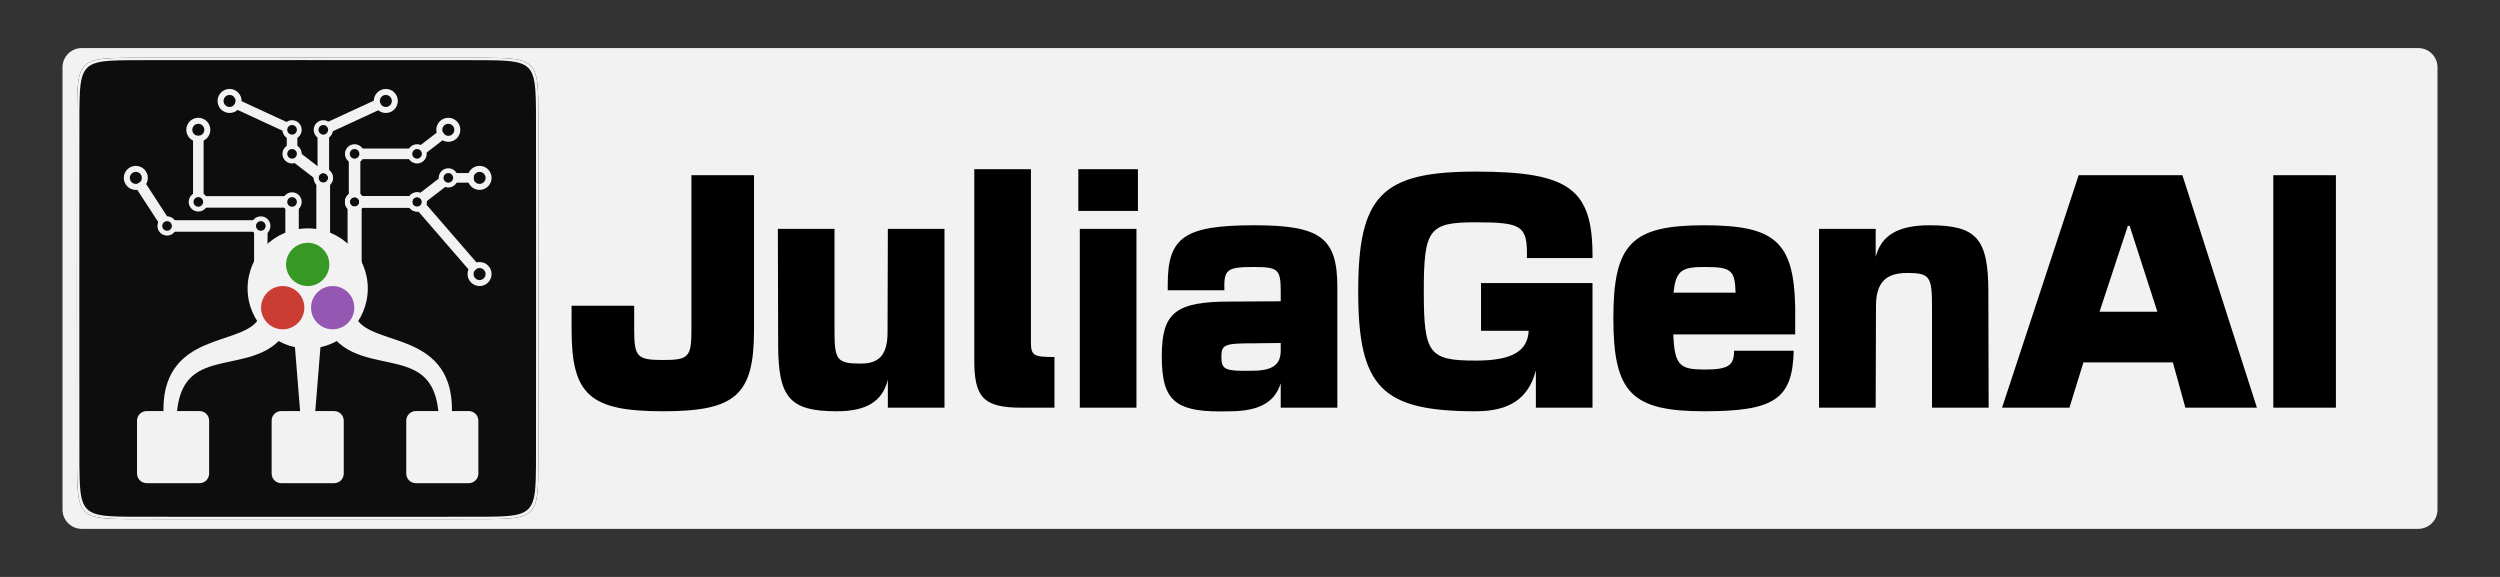 <?xml version="1.0" encoding="UTF-8"?>
<svg xmlns="http://www.w3.org/2000/svg" xmlns:xlink="http://www.w3.org/1999/xlink" width="1300pt" height="300pt" viewBox="0 0 1300 300" version="1.1">
<rect x="0" y="0" width="1300" height="300" fill="#333333" stroke="none"/>
<defs>
<g>
<symbol overflow="visible" id="glyph0-0">
<path style="stroke:none;" d="M 63.551 -124 L 14.414 -124 L 14.414 31 L 63.551 31 Z M 25.887 20.305 L 25.887 15.191 L 36.734 7.906 L 25.887 7.906 L 25.887 2.789 L 51.613 2.789 L 51.613 7.906 L 46.656 7.906 L 35.805 15.191 L 51.613 15.191 L 51.613 20.305 Z M 25.887 -0.773 L 25.887 -18.289 L 51.613 -18.289 L 51.613 -0.773 Z M 25.887 -27.59 L 25.887 -45.105 L 31 -45.105 L 31 -32.703 L 46.5 -32.703 L 46.5 -39.988 L 41.387 -39.988 L 41.387 -36.426 L 36.113 -36.426 L 36.113 -45.105 L 51.613 -45.105 L 51.613 -27.59 Z M 25.887 -48.516 L 25.887 -53.785 L 46.5 -53.785 L 46.5 -64.016 L 51.613 -64.016 L 51.613 -48.516 Z M 25.887 -57.352 L 25.887 -62.465 L 36.113 -62.465 L 36.113 -68.199 L 25.887 -68.199 L 25.887 -73.316 L 51.613 -73.316 L 51.613 -68.199 L 41.387 -68.199 L 41.387 -57.352 Z M 25.887 -77.5 L 25.887 -93.621 L 41.387 -93.621 L 41.387 -82.77 L 51.613 -82.77 L 51.613 -77.5 Z M 25.887 -97.648 L 25.887 -102.766 L 36.113 -102.766 L 36.113 -108.5 L 26.039 -108.5 L 26.039 -113.613 L 51.613 -113.613 L 51.613 -108.5 L 41.387 -108.5 L 41.387 -102.766 L 51.613 -102.766 L 51.613 -97.648 Z M 31 -5.891 L 46.5 -5.891 L 46.5 -13.176 L 31 -13.176 Z M 31 -82.77 L 36.113 -82.77 L 36.113 -88.352 L 31 -88.352 Z M 31 -82.77 "/>
</symbol>
<symbol overflow="visible" id="glyph0-1">
<path style="stroke:none;" d="M 37.199 -40.609 L 37.199 -53.012 L 4.648 -53.012 L 4.648 -40.609 C 4.648 -6.664 14.105 1.859 52.234 1.859 C 90.055 1.859 99.512 -6.664 99.512 -40.453 L 99.512 -120.898 L 66.961 -120.898 L 66.961 -40.453 C 66.961 -26.352 65.566 -24.801 52.234 -24.801 C 38.75 -24.801 37.199 -26.352 37.199 -40.609 Z M 37.199 -40.609 "/>
</symbol>
<symbol overflow="visible" id="glyph0-2">
<path style="stroke:none;" d="M 92.844 0 L 92.844 -93 L 63.395 -93 L 63.238 -39.215 C 63.238 -27.746 59.055 -22.941 49.445 -22.941 C 37.047 -22.941 35.648 -24.645 35.648 -39.836 L 35.648 -93 L 6.199 -93 L 6.355 -32.859 C 6.355 -5.113 12.398 1.859 36.891 1.859 C 52.234 1.859 60.605 -3.254 63.395 -14.57 L 63.395 0 Z M 92.844 0 "/>
</symbol>
<symbol overflow="visible" id="glyph0-3">
<path style="stroke:none;" d="M 49.445 -26.352 C 38.441 -26.352 37.199 -27.125 37.199 -34.254 L 37.199 -124 L 7.75 -124 L 7.75 -25.422 C 7.594 -5.113 12.555 0 32.551 0 L 49.445 0 Z M 49.445 -26.352 "/>
</symbol>
<symbol overflow="visible" id="glyph0-4">
<path style="stroke:none;" d="M 8.523 -93 L 8.523 0 L 37.977 0 L 37.977 -93 Z M 7.75 -102.301 L 38.75 -102.301 L 38.75 -124 L 7.75 -124 Z M 7.75 -102.301 "/>
</symbol>
<symbol overflow="visible" id="glyph0-5">
<path style="stroke:none;" d="M 52.855 -94.859 C 16.738 -94.859 7.75 -88.816 7.75 -64.324 L 7.75 -61.07 L 37.199 -61.07 C 36.891 -71.922 38.441 -73.16 52.547 -73.16 C 65.102 -73.16 66.496 -71.922 66.496 -60.605 L 66.496 -55.336 L 40.145 -55.18 C 11.781 -55.18 4.648 -49.445 4.648 -26.816 C 4.648 -2.945 11.781 2.789 40.609 1.859 C 55.336 1.703 63.395 -2.789 66.496 -12.711 L 66.496 0 L 95.945 0 L 95.945 -62.621 C 95.945 -88.352 87.266 -94.859 52.855 -94.859 Z M 35.648 -26.504 C 35.648 -32.859 37.355 -33.48 52.547 -33.48 L 66.496 -33.637 L 66.496 -29.605 C 66.496 -22.477 62.309 -19.375 52.547 -19.219 C 37.355 -18.91 35.648 -19.684 35.648 -26.504 Z M 35.648 -26.504 "/>
</symbol>
<symbol overflow="visible" id="glyph0-6">
<path style="stroke:none;" d="M 68.512 -64.789 L 68.512 -39.988 L 93.309 -39.988 C 92.691 -29.141 84.32 -24.488 65.719 -24.488 C 41.387 -24.488 38.75 -28.055 38.75 -60.449 C 38.75 -92.844 41.387 -96.41 65.719 -96.41 C 90.055 -96.41 92.691 -94.551 92.379 -77.809 L 126.48 -77.809 C 126.789 -113.77 114.699 -122.762 65.719 -122.762 C 16.895 -122.762 4.648 -110.359 4.648 -60.449 C 4.648 -10.539 16.895 1.859 65.719 1.859 C 83.234 1.859 93.156 -4.648 97.031 -19.375 L 97.031 0 L 126.48 0 L 126.48 -64.789 Z M 68.512 -64.789 "/>
</symbol>
<symbol overflow="visible" id="glyph0-7">
<path style="stroke:none;" d="M 98.426 -29.605 L 67.426 -29.605 C 67.426 -21.855 64.324 -19.84 52.078 -19.84 C 39.371 -19.84 36.426 -21.855 35.805 -38.129 L 99.199 -38.129 L 99.199 -52.547 C 98.426 -86.336 88.66 -94.859 51.926 -94.859 C 14.105 -94.859 4.648 -85.25 4.648 -46.5 C 4.648 -7.75 14.105 1.859 51.926 1.859 C 88.504 1.859 97.805 -4.496 98.426 -29.605 Z M 35.961 -59.828 C 37.047 -71.609 40.609 -73.16 52.078 -73.16 C 65.719 -73.16 67.891 -71.766 68.199 -59.828 Z M 35.961 -59.828 "/>
</symbol>
<symbol overflow="visible" id="glyph0-8">
<path style="stroke:none;" d="M 7.75 -93 L 7.75 0 L 37.199 0 L 37.355 -52.699 C 37.355 -64.789 42.16 -70.059 53.477 -70.059 C 65.254 -70.059 66.496 -68.355 66.496 -52.699 L 66.496 0 L 95.945 0 L 95.789 -60.141 C 95.789 -87.887 89.746 -94.859 65.254 -94.859 C 48.98 -94.859 40.145 -89.746 37.199 -78.43 L 37.199 -93 Z M 7.75 -93 "/>
</symbol>
<symbol overflow="visible" id="glyph0-9">
<path style="stroke:none;" d="M 94.551 -120.898 L 40.609 -120.898 L 0.773 0 L 35.805 0 L 43.09 -23.559 L 89.59 -23.559 L 96.102 0 L 133.301 0 Z M 51.461 -49.91 L 66.184 -94.551 L 67.113 -94.551 L 81.531 -49.91 Z M 51.461 -49.91 "/>
</symbol>
<symbol overflow="visible" id="glyph0-10">
<path style="stroke:none;" d="M 7.75 0 L 40.301 0 L 40.301 -120.898 L 7.75 -120.898 Z M 7.75 0 "/>
</symbol>
</g>
<clipPath id="clip1">
  <path d="M 32 25 L 1268 25 L 1268 275 L 32 275 Z M 32 25 "/>
</clipPath>
<clipPath id="clip2">
  <path d="M 650 275 L 42.5 275 C 36.977 275 32.5 270.523 32.5 265 L 32.5 35 C 32.5 29.477 36.977 25 42.5 25 L 1257.5 25 C 1263.023 25 1267.5 29.477 1267.5 35 L 1267.5 265 C 1267.5 270.523 1263.023 275 1257.5 275 Z M 650 275 "/>
</clipPath>
<clipPath id="clip3">
  <path d="M 40 30 L 280 30 L 280 270 L 40 270 Z M 40 30 "/>
</clipPath>
<clipPath id="clip4">
  <path d="M 650 275 L 42.5 275 C 36.977 275 32.5 270.523 32.5 265 L 32.5 35 C 32.5 29.477 36.977 25 42.5 25 L 1257.5 25 C 1263.023 25 1267.5 29.477 1267.5 35 L 1267.5 265 C 1267.5 270.523 1263.023 275 1257.5 275 Z M 650 275 "/>
</clipPath>
<clipPath id="clip5">
  <path d="M 180 108 L 188 108 L 188 140 L 180 140 Z M 180 108 "/>
</clipPath>
<clipPath id="clip6">
  <path d="M 650 275 L 42.5 275 C 36.977 275 32.5 270.523 32.5 265 L 32.5 35 C 32.5 29.477 36.977 25 42.5 25 L 1257.5 25 C 1263.023 25 1267.5 29.477 1267.5 35 L 1267.5 265 C 1267.5 270.523 1263.023 275 1257.5 275 Z M 650 275 "/>
</clipPath>
<clipPath id="clip7">
  <path d="M 181 83 L 188 83 L 188 102 L 181 102 Z M 181 83 "/>
</clipPath>
<clipPath id="clip8">
  <path d="M 650 275 L 42.5 275 C 36.977 275 32.5 270.523 32.5 265 L 32.5 35 C 32.5 29.477 36.977 25 42.5 25 L 1257.5 25 C 1263.023 25 1267.5 29.477 1267.5 35 L 1267.5 265 C 1267.5 270.523 1263.023 275 1257.5 275 Z M 650 275 "/>
</clipPath>
<clipPath id="clip9">
  <path d="M 187 77 L 214 77 L 214 83 L 187 83 Z M 187 77 "/>
</clipPath>
<clipPath id="clip10">
  <path d="M 650 275 L 42.5 275 C 36.977 275 32.5 270.523 32.5 265 L 32.5 35 C 32.5 29.477 36.977 25 42.5 25 L 1257.5 25 C 1263.023 25 1267.5 29.477 1267.5 35 L 1267.5 265 C 1267.5 270.523 1263.023 275 1257.5 275 Z M 650 275 "/>
</clipPath>
<clipPath id="clip11">
  <path d="M 217 67 L 233 67 L 233 81 L 217 81 Z M 217 67 "/>
</clipPath>
<clipPath id="clip12">
  <path d="M 650 275 L 42.5 275 C 36.977 275 32.5 270.523 32.5 265 L 32.5 35 C 32.5 29.477 36.977 25 42.5 25 L 1257.5 25 C 1263.023 25 1267.5 29.477 1267.5 35 L 1267.5 265 C 1267.5 270.523 1263.023 275 1257.5 275 Z M 650 275 "/>
</clipPath>
<clipPath id="clip13">
  <path d="M 179 100 L 190 100 L 190 110 L 179 110 Z M 179 100 "/>
</clipPath>
<clipPath id="clip14">
  <path d="M 650 275 L 42.5 275 C 36.977 275 32.5 270.523 32.5 265 L 32.5 35 C 32.5 29.477 36.977 25 42.5 25 L 1257.5 25 C 1263.023 25 1267.5 29.477 1267.5 35 L 1267.5 265 C 1267.5 270.523 1263.023 275 1257.5 275 Z M 650 275 "/>
</clipPath>
<clipPath id="clip15">
  <path d="M 179 75 L 190 75 L 190 85 L 179 85 Z M 179 75 "/>
</clipPath>
<clipPath id="clip16">
  <path d="M 650 275 L 42.5 275 C 36.977 275 32.5 270.523 32.5 265 L 32.5 35 C 32.5 29.477 36.977 25 42.5 25 L 1257.5 25 C 1263.023 25 1267.5 29.477 1267.5 35 L 1267.5 265 C 1267.5 270.523 1263.023 275 1257.5 275 Z M 650 275 "/>
</clipPath>
<clipPath id="clip17">
  <path d="M 211 75 L 222 75 L 222 85 L 211 85 Z M 211 75 "/>
</clipPath>
<clipPath id="clip18">
  <path d="M 650 275 L 42.5 275 C 36.977 275 32.5 270.523 32.5 265 L 32.5 35 C 32.5 29.477 36.977 25 42.5 25 L 1257.5 25 C 1263.023 25 1267.5 29.477 1267.5 35 L 1267.5 265 C 1267.5 270.523 1263.023 275 1257.5 275 Z M 650 275 "/>
</clipPath>
<clipPath id="clip19">
  <path d="M 226 61 L 240 61 L 240 74 L 226 74 Z M 226 61 "/>
</clipPath>
<clipPath id="clip20">
  <path d="M 650 275 L 42.5 275 C 36.977 275 32.5 270.523 32.5 265 L 32.5 35 C 32.5 29.477 36.977 25 42.5 25 L 1257.5 25 C 1263.023 25 1267.5 29.477 1267.5 35 L 1267.5 265 C 1267.5 270.523 1263.023 275 1257.5 275 Z M 650 275 "/>
</clipPath>
<clipPath id="clip21">
  <path d="M 164 95 L 172 95 L 172 140 L 164 140 Z M 164 95 "/>
</clipPath>
<clipPath id="clip22">
  <path d="M 650 275 L 42.5 275 C 36.977 275 32.5 270.523 32.5 265 L 32.5 35 C 32.5 29.477 36.977 25 42.5 25 L 1257.5 25 C 1263.023 25 1267.5 29.477 1267.5 35 L 1267.5 265 C 1267.5 270.523 1263.023 275 1257.5 275 Z M 650 275 "/>
</clipPath>
<clipPath id="clip23">
  <path d="M 165 70 L 172 70 L 172 90 L 165 90 Z M 165 70 "/>
</clipPath>
<clipPath id="clip24">
  <path d="M 650 275 L 42.5 275 C 36.977 275 32.5 270.523 32.5 265 L 32.5 35 C 32.5 29.477 36.977 25 42.5 25 L 1257.5 25 C 1263.023 25 1267.5 29.477 1267.5 35 L 1267.5 265 C 1267.5 270.523 1263.023 275 1257.5 275 Z M 650 275 "/>
</clipPath>
<clipPath id="clip25">
  <path d="M 169 51 L 199 51 L 199 69 L 169 69 Z M 169 51 "/>
</clipPath>
<clipPath id="clip26">
  <path d="M 650 275 L 42.5 275 C 36.977 275 32.5 270.523 32.5 265 L 32.5 35 C 32.5 29.477 36.977 25 42.5 25 L 1257.5 25 C 1263.023 25 1267.5 29.477 1267.5 35 L 1267.5 265 C 1267.5 270.523 1263.023 275 1257.5 275 Z M 650 275 "/>
</clipPath>
<clipPath id="clip27">
  <path d="M 163 87 L 174 87 L 174 98 L 163 98 Z M 163 87 "/>
</clipPath>
<clipPath id="clip28">
  <path d="M 650 275 L 42.5 275 C 36.977 275 32.5 270.523 32.5 265 L 32.5 35 C 32.5 29.477 36.977 25 42.5 25 L 1257.5 25 C 1263.023 25 1267.5 29.477 1267.5 35 L 1267.5 265 C 1267.5 270.523 1263.023 275 1257.5 275 Z M 650 275 "/>
</clipPath>
<clipPath id="clip29">
  <path d="M 163 62 L 174 62 L 174 73 L 163 73 Z M 163 62 "/>
</clipPath>
<clipPath id="clip30">
  <path d="M 650 275 L 42.5 275 C 36.977 275 32.5 270.523 32.5 265 L 32.5 35 C 32.5 29.477 36.977 25 42.5 25 L 1257.5 25 C 1263.023 25 1267.5 29.477 1267.5 35 L 1267.5 265 C 1267.5 270.523 1263.023 275 1257.5 275 Z M 650 275 "/>
</clipPath>
<clipPath id="clip31">
  <path d="M 194 46 L 207 46 L 207 59 L 194 59 Z M 194 46 "/>
</clipPath>
<clipPath id="clip32">
  <path d="M 650 275 L 42.5 275 C 36.977 275 32.5 270.523 32.5 265 L 32.5 35 C 32.5 29.477 36.977 25 42.5 25 L 1257.5 25 C 1263.023 25 1267.5 29.477 1267.5 35 L 1267.5 265 C 1267.5 270.523 1263.023 275 1257.5 275 Z M 650 275 "/>
</clipPath>
<clipPath id="clip33">
  <path d="M 180 108 L 188 108 L 188 140 L 180 140 Z M 180 108 "/>
</clipPath>
<clipPath id="clip34">
  <path d="M 650 275 L 42.5 275 C 36.977 275 32.5 270.523 32.5 265 L 32.5 35 C 32.5 29.477 36.977 25 42.5 25 L 1257.5 25 C 1263.023 25 1267.5 29.477 1267.5 35 L 1267.5 265 C 1267.5 270.523 1263.023 275 1257.5 275 Z M 650 275 "/>
</clipPath>
<clipPath id="clip35">
  <path d="M 187 102 L 214 102 L 214 108 L 187 108 Z M 187 102 "/>
</clipPath>
<clipPath id="clip36">
  <path d="M 650 275 L 42.5 275 C 36.977 275 32.5 270.523 32.5 265 L 32.5 35 C 32.5 29.477 36.977 25 42.5 25 L 1257.5 25 C 1263.023 25 1267.5 29.477 1267.5 35 L 1267.5 265 C 1267.5 270.523 1263.023 275 1257.5 275 Z M 650 275 "/>
</clipPath>
<clipPath id="clip37">
  <path d="M 217 92 L 233 92 L 233 106 L 217 106 Z M 217 92 "/>
</clipPath>
<clipPath id="clip38">
  <path d="M 650 275 L 42.5 275 C 36.977 275 32.5 270.523 32.5 265 L 32.5 35 C 32.5 29.477 36.977 25 42.5 25 L 1257.5 25 C 1263.023 25 1267.5 29.477 1267.5 35 L 1267.5 265 C 1267.5 270.523 1263.023 275 1257.5 275 Z M 650 275 "/>
</clipPath>
<clipPath id="clip39">
  <path d="M 236 90 L 247 90 L 247 95 L 236 95 Z M 236 90 "/>
</clipPath>
<clipPath id="clip40">
  <path d="M 650 275 L 42.5 275 C 36.977 275 32.5 270.523 32.5 265 L 32.5 35 C 32.5 29.477 36.977 25 42.5 25 L 1257.5 25 C 1263.023 25 1267.5 29.477 1267.5 35 L 1267.5 265 C 1267.5 270.523 1263.023 275 1257.5 275 Z M 650 275 "/>
</clipPath>
<clipPath id="clip41">
  <path d="M 179 100 L 190 100 L 190 110 L 179 110 Z M 179 100 "/>
</clipPath>
<clipPath id="clip42">
  <path d="M 650 275 L 42.5 275 C 36.977 275 32.5 270.523 32.5 265 L 32.5 35 C 32.5 29.477 36.977 25 42.5 25 L 1257.5 25 C 1263.023 25 1267.5 29.477 1267.5 35 L 1267.5 265 C 1267.5 270.523 1263.023 275 1257.5 275 Z M 650 275 "/>
</clipPath>
<clipPath id="clip43">
  <path d="M 211 100 L 222 100 L 222 110 L 211 110 Z M 211 100 "/>
</clipPath>
<clipPath id="clip44">
  <path d="M 650 275 L 42.5 275 C 36.977 275 32.5 270.523 32.5 265 L 32.5 35 C 32.5 29.477 36.977 25 42.5 25 L 1257.5 25 C 1263.023 25 1267.5 29.477 1267.5 35 L 1267.5 265 C 1267.5 270.523 1263.023 275 1257.5 275 Z M 650 275 "/>
</clipPath>
<clipPath id="clip45">
  <path d="M 228 87 L 239 87 L 239 98 L 228 98 Z M 228 87 "/>
</clipPath>
<clipPath id="clip46">
  <path d="M 650 275 L 42.5 275 C 36.977 275 32.5 270.523 32.5 265 L 32.5 35 C 32.5 29.477 36.977 25 42.5 25 L 1257.5 25 C 1263.023 25 1267.5 29.477 1267.5 35 L 1267.5 265 C 1267.5 270.523 1263.023 275 1257.5 275 Z M 650 275 "/>
</clipPath>
<clipPath id="clip47">
  <path d="M 243 86 L 256 86 L 256 99 L 243 99 Z M 243 86 "/>
</clipPath>
<clipPath id="clip48">
  <path d="M 650 275 L 42.5 275 C 36.977 275 32.5 270.523 32.5 265 L 32.5 35 C 32.5 29.477 36.977 25 42.5 25 L 1257.5 25 C 1263.023 25 1267.5 29.477 1267.5 35 L 1267.5 265 C 1267.5 270.523 1263.023 275 1257.5 275 Z M 650 275 "/>
</clipPath>
<clipPath id="clip49">
  <path d="M 180 108 L 188 108 L 188 140 L 180 140 Z M 180 108 "/>
</clipPath>
<clipPath id="clip50">
  <path d="M 650 275 L 42.5 275 C 36.977 275 32.5 270.523 32.5 265 L 32.5 35 C 32.5 29.477 36.977 25 42.5 25 L 1257.5 25 C 1263.023 25 1267.5 29.477 1267.5 35 L 1267.5 265 C 1267.5 270.523 1263.023 275 1257.5 275 Z M 650 275 "/>
</clipPath>
<clipPath id="clip51">
  <path d="M 187 102 L 214 102 L 214 108 L 187 108 Z M 187 102 "/>
</clipPath>
<clipPath id="clip52">
  <path d="M 650 275 L 42.5 275 C 36.977 275 32.5 270.523 32.5 265 L 32.5 35 C 32.5 29.477 36.977 25 42.5 25 L 1257.5 25 C 1263.023 25 1267.5 29.477 1267.5 35 L 1267.5 265 C 1267.5 270.523 1263.023 275 1257.5 275 Z M 650 275 "/>
</clipPath>
<clipPath id="clip53">
  <path d="M 216 105 L 250 105 L 250 142 L 216 142 Z M 216 105 "/>
</clipPath>
<clipPath id="clip54">
  <path d="M 650 275 L 42.5 275 C 36.977 275 32.5 270.523 32.5 265 L 32.5 35 C 32.5 29.477 36.977 25 42.5 25 L 1257.5 25 C 1263.023 25 1267.5 29.477 1267.5 35 L 1267.5 265 C 1267.5 270.523 1263.023 275 1257.5 275 Z M 650 275 "/>
</clipPath>
<clipPath id="clip55">
  <path d="M 179 100 L 190 100 L 190 110 L 179 110 Z M 179 100 "/>
</clipPath>
<clipPath id="clip56">
  <path d="M 650 275 L 42.5 275 C 36.977 275 32.5 270.523 32.5 265 L 32.5 35 C 32.5 29.477 36.977 25 42.5 25 L 1257.5 25 C 1263.023 25 1267.5 29.477 1267.5 35 L 1267.5 265 C 1267.5 270.523 1263.023 275 1257.5 275 Z M 650 275 "/>
</clipPath>
<clipPath id="clip57">
  <path d="M 211 100 L 222 100 L 222 110 L 211 110 Z M 211 100 "/>
</clipPath>
<clipPath id="clip58">
  <path d="M 650 275 L 42.5 275 C 36.977 275 32.5 270.523 32.5 265 L 32.5 35 C 32.5 29.477 36.977 25 42.5 25 L 1257.5 25 C 1263.023 25 1267.5 29.477 1267.5 35 L 1267.5 265 C 1267.5 270.523 1263.023 275 1257.5 275 Z M 650 275 "/>
</clipPath>
<clipPath id="clip59">
  <path d="M 243 136 L 256 136 L 256 149 L 243 149 Z M 243 136 "/>
</clipPath>
<clipPath id="clip60">
  <path d="M 650 275 L 42.5 275 C 36.977 275 32.5 270.523 32.5 265 L 32.5 35 C 32.5 29.477 36.977 25 42.5 25 L 1257.5 25 C 1263.023 25 1267.5 29.477 1267.5 35 L 1267.5 265 C 1267.5 270.523 1263.023 275 1257.5 275 Z M 650 275 "/>
</clipPath>
<clipPath id="clip61">
  <path d="M 148 108 L 156 108 L 156 140 L 148 140 Z M 148 108 "/>
</clipPath>
<clipPath id="clip62">
  <path d="M 650 275 L 42.5 275 C 36.977 275 32.5 270.523 32.5 265 L 32.5 35 C 32.5 29.477 36.977 25 42.5 25 L 1257.5 25 C 1263.023 25 1267.5 29.477 1267.5 35 L 1267.5 265 C 1267.5 270.523 1263.023 275 1257.5 275 Z M 650 275 "/>
</clipPath>
<clipPath id="clip63">
  <path d="M 106 102 L 149 102 L 149 108 L 106 108 Z M 106 102 "/>
</clipPath>
<clipPath id="clip64">
  <path d="M 650 275 L 42.5 275 C 36.977 275 32.5 270.523 32.5 265 L 32.5 35 C 32.5 29.477 36.977 25 42.5 25 L 1257.5 25 C 1263.023 25 1267.5 29.477 1267.5 35 L 1267.5 265 C 1267.5 270.523 1263.023 275 1257.5 275 Z M 650 275 "/>
</clipPath>
<clipPath id="clip65">
  <path d="M 100 70 L 106 70 L 106 102 L 100 102 Z M 100 70 "/>
</clipPath>
<clipPath id="clip66">
  <path d="M 650 275 L 42.5 275 C 36.977 275 32.5 270.523 32.5 265 L 32.5 35 C 32.5 29.477 36.977 25 42.5 25 L 1257.5 25 C 1263.023 25 1267.5 29.477 1267.5 35 L 1267.5 265 C 1267.5 270.523 1263.023 275 1257.5 275 Z M 650 275 "/>
</clipPath>
<clipPath id="clip67">
  <path d="M 146 100 L 157 100 L 157 110 L 146 110 Z M 146 100 "/>
</clipPath>
<clipPath id="clip68">
  <path d="M 650 275 L 42.5 275 C 36.977 275 32.5 270.523 32.5 265 L 32.5 35 C 32.5 29.477 36.977 25 42.5 25 L 1257.5 25 C 1263.023 25 1267.5 29.477 1267.5 35 L 1267.5 265 C 1267.5 270.523 1263.023 275 1257.5 275 Z M 650 275 "/>
</clipPath>
<clipPath id="clip69">
  <path d="M 98 100 L 109 100 L 109 110 L 98 110 Z M 98 100 "/>
</clipPath>
<clipPath id="clip70">
  <path d="M 650 275 L 42.5 275 C 36.977 275 32.5 270.523 32.5 265 L 32.5 35 C 32.5 29.477 36.977 25 42.5 25 L 1257.5 25 C 1263.023 25 1267.5 29.477 1267.5 35 L 1267.5 265 C 1267.5 270.523 1263.023 275 1257.5 275 Z M 650 275 "/>
</clipPath>
<clipPath id="clip71">
  <path d="M 96 61 L 110 61 L 110 74 L 96 74 Z M 96 61 "/>
</clipPath>
<clipPath id="clip72">
  <path d="M 650 275 L 42.5 275 C 36.977 275 32.5 270.523 32.5 265 L 32.5 35 C 32.5 29.477 36.977 25 42.5 25 L 1257.5 25 C 1263.023 25 1267.5 29.477 1267.5 35 L 1267.5 265 C 1267.5 270.523 1263.023 275 1257.5 275 Z M 650 275 "/>
</clipPath>
<clipPath id="clip73">
  <path d="M 164 95 L 172 95 L 172 140 L 164 140 Z M 164 95 "/>
</clipPath>
<clipPath id="clip74">
  <path d="M 650 275 L 42.5 275 C 36.977 275 32.5 270.523 32.5 265 L 32.5 35 C 32.5 29.477 36.977 25 42.5 25 L 1257.5 25 C 1263.023 25 1267.5 29.477 1267.5 35 L 1267.5 265 C 1267.5 270.523 1263.023 275 1257.5 275 Z M 650 275 "/>
</clipPath>
<clipPath id="clip75">
  <path d="M 152 79 L 168 79 L 168 93 L 152 93 Z M 152 79 "/>
</clipPath>
<clipPath id="clip76">
  <path d="M 650 275 L 42.5 275 C 36.977 275 32.5 270.523 32.5 265 L 32.5 35 C 32.5 29.477 36.977 25 42.5 25 L 1257.5 25 C 1263.023 25 1267.5 29.477 1267.5 35 L 1267.5 265 C 1267.5 270.523 1263.023 275 1257.5 275 Z M 650 275 "/>
</clipPath>
<clipPath id="clip77">
  <path d="M 149 70 L 155 70 L 155 77 L 149 77 Z M 149 70 "/>
</clipPath>
<clipPath id="clip78">
  <path d="M 650 275 L 42.5 275 C 36.977 275 32.5 270.523 32.5 265 L 32.5 35 C 32.5 29.477 36.977 25 42.5 25 L 1257.5 25 C 1263.023 25 1267.5 29.477 1267.5 35 L 1267.5 265 C 1267.5 270.523 1263.023 275 1257.5 275 Z M 650 275 "/>
</clipPath>
<clipPath id="clip79">
  <path d="M 121 51 L 151 51 L 151 69 L 121 69 Z M 121 51 "/>
</clipPath>
<clipPath id="clip80">
  <path d="M 650 275 L 42.5 275 C 36.977 275 32.5 270.523 32.5 265 L 32.5 35 C 32.5 29.477 36.977 25 42.5 25 L 1257.5 25 C 1263.023 25 1267.5 29.477 1267.5 35 L 1267.5 265 C 1267.5 270.523 1263.023 275 1257.5 275 Z M 650 275 "/>
</clipPath>
<clipPath id="clip81">
  <path d="M 163 87 L 174 87 L 174 98 L 163 98 Z M 163 87 "/>
</clipPath>
<clipPath id="clip82">
  <path d="M 650 275 L 42.5 275 C 36.977 275 32.5 270.523 32.5 265 L 32.5 35 C 32.5 29.477 36.977 25 42.5 25 L 1257.5 25 C 1263.023 25 1267.5 29.477 1267.5 35 L 1267.5 265 C 1267.5 270.523 1263.023 275 1257.5 275 Z M 650 275 "/>
</clipPath>
<clipPath id="clip83">
  <path d="M 146 75 L 157 75 L 157 85 L 146 85 Z M 146 75 "/>
</clipPath>
<clipPath id="clip84">
  <path d="M 650 275 L 42.5 275 C 36.977 275 32.5 270.523 32.5 265 L 32.5 35 C 32.5 29.477 36.977 25 42.5 25 L 1257.5 25 C 1263.023 25 1267.5 29.477 1267.5 35 L 1267.5 265 C 1267.5 270.523 1263.023 275 1257.5 275 Z M 650 275 "/>
</clipPath>
<clipPath id="clip85">
  <path d="M 146 62 L 157 62 L 157 73 L 146 73 Z M 146 62 "/>
</clipPath>
<clipPath id="clip86">
  <path d="M 650 275 L 42.5 275 C 36.977 275 32.5 270.523 32.5 265 L 32.5 35 C 32.5 29.477 36.977 25 42.5 25 L 1257.5 25 C 1263.023 25 1267.5 29.477 1267.5 35 L 1267.5 265 C 1267.5 270.523 1263.023 275 1257.5 275 Z M 650 275 "/>
</clipPath>
<clipPath id="clip87">
  <path d="M 113 46 L 126 46 L 126 59 L 113 59 Z M 113 46 "/>
</clipPath>
<clipPath id="clip88">
  <path d="M 650 275 L 42.5 275 C 36.977 275 32.5 270.523 32.5 265 L 32.5 35 C 32.5 29.477 36.977 25 42.5 25 L 1257.5 25 C 1263.023 25 1267.5 29.477 1267.5 35 L 1267.5 265 C 1267.5 270.523 1263.023 275 1257.5 275 Z M 650 275 "/>
</clipPath>
<clipPath id="clip89">
  <path d="M 132 120 L 140 120 L 140 140 L 132 140 Z M 132 120 "/>
</clipPath>
<clipPath id="clip90">
  <path d="M 650 275 L 42.5 275 C 36.977 275 32.5 270.523 32.5 265 L 32.5 35 C 32.5 29.477 36.977 25 42.5 25 L 1257.5 25 C 1263.023 25 1267.5 29.477 1267.5 35 L 1267.5 265 C 1267.5 270.523 1263.023 275 1257.5 275 Z M 650 275 "/>
</clipPath>
<clipPath id="clip91">
  <path d="M 90 114 L 133 114 L 133 121 L 90 121 Z M 90 114 "/>
</clipPath>
<clipPath id="clip92">
  <path d="M 650 275 L 42.5 275 C 36.977 275 32.5 270.523 32.5 265 L 32.5 35 C 32.5 29.477 36.977 25 42.5 25 L 1257.5 25 C 1263.023 25 1267.5 29.477 1267.5 35 L 1267.5 265 C 1267.5 270.523 1263.023 275 1257.5 275 Z M 650 275 "/>
</clipPath>
<clipPath id="clip93">
  <path d="M 70 93 L 88 93 L 88 117 L 70 117 Z M 70 93 "/>
</clipPath>
<clipPath id="clip94">
  <path d="M 650 275 L 42.5 275 C 36.977 275 32.5 270.523 32.5 265 L 32.5 35 C 32.5 29.477 36.977 25 42.5 25 L 1257.5 25 C 1263.023 25 1267.5 29.477 1267.5 35 L 1267.5 265 C 1267.5 270.523 1263.023 275 1257.5 275 Z M 650 275 "/>
</clipPath>
<clipPath id="clip95">
  <path d="M 130 112 L 141 112 L 141 123 L 130 123 Z M 130 112 "/>
</clipPath>
<clipPath id="clip96">
  <path d="M 650 275 L 42.5 275 C 36.977 275 32.5 270.523 32.5 265 L 32.5 35 C 32.5 29.477 36.977 25 42.5 25 L 1257.5 25 C 1263.023 25 1267.5 29.477 1267.5 35 L 1267.5 265 C 1267.5 270.523 1263.023 275 1257.5 275 Z M 650 275 "/>
</clipPath>
<clipPath id="clip97">
  <path d="M 81 112 L 92 112 L 92 123 L 81 123 Z M 81 112 "/>
</clipPath>
<clipPath id="clip98">
  <path d="M 650 275 L 42.5 275 C 36.977 275 32.5 270.523 32.5 265 L 32.5 35 C 32.5 29.477 36.977 25 42.5 25 L 1257.5 25 C 1263.023 25 1267.5 29.477 1267.5 35 L 1267.5 265 C 1267.5 270.523 1263.023 275 1257.5 275 Z M 650 275 "/>
</clipPath>
<clipPath id="clip99">
  <path d="M 64 86 L 77 86 L 77 99 L 64 99 Z M 64 86 "/>
</clipPath>
<clipPath id="clip100">
  <path d="M 650 275 L 42.5 275 C 36.977 275 32.5 270.523 32.5 265 L 32.5 35 C 32.5 29.477 36.977 25 42.5 25 L 1257.5 25 C 1263.023 25 1267.5 29.477 1267.5 35 L 1267.5 265 C 1267.5 270.523 1263.023 275 1257.5 275 Z M 650 275 "/>
</clipPath>
<clipPath id="clip101">
  <path d="M 84 154 L 154 154 L 154 231 L 84 231 Z M 84 154 "/>
</clipPath>
<clipPath id="clip102">
  <path d="M 650 275 L 42.5 275 C 36.977 275 32.5 270.523 32.5 265 L 32.5 35 C 32.5 29.477 36.977 25 42.5 25 L 1257.5 25 C 1263.023 25 1267.5 29.477 1267.5 35 L 1267.5 265 C 1267.5 270.523 1263.023 275 1257.5 275 Z M 650 275 "/>
</clipPath>
<clipPath id="clip103">
  <path d="M 71 213 L 109 213 L 109 252 L 71 252 Z M 71 213 "/>
</clipPath>
<clipPath id="clip104">
  <path d="M 650 275 L 42.5 275 C 36.977 275 32.5 270.523 32.5 265 L 32.5 35 C 32.5 29.477 36.977 25 42.5 25 L 1257.5 25 C 1263.023 25 1267.5 29.477 1267.5 35 L 1267.5 265 C 1267.5 270.523 1263.023 275 1257.5 275 Z M 650 275 "/>
</clipPath>
<clipPath id="clip105">
  <path d="M 151 155 L 169 155 L 169 231 L 151 231 Z M 151 155 "/>
</clipPath>
<clipPath id="clip106">
  <path d="M 650 275 L 42.5 275 C 36.977 275 32.5 270.523 32.5 265 L 32.5 35 C 32.5 29.477 36.977 25 42.5 25 L 1257.5 25 C 1263.023 25 1267.5 29.477 1267.5 35 L 1267.5 265 C 1267.5 270.523 1263.023 275 1257.5 275 Z M 650 275 "/>
</clipPath>
<clipPath id="clip107">
  <path d="M 141 213 L 179 213 L 179 252 L 141 252 Z M 141 213 "/>
</clipPath>
<clipPath id="clip108">
  <path d="M 650 275 L 42.5 275 C 36.977 275 32.5 270.523 32.5 265 L 32.5 35 C 32.5 29.477 36.977 25 42.5 25 L 1257.5 25 C 1263.023 25 1267.5 29.477 1267.5 35 L 1267.5 265 C 1267.5 270.523 1263.023 275 1257.5 275 Z M 650 275 "/>
</clipPath>
<clipPath id="clip109">
  <path d="M 166 154 L 235 154 L 235 231 L 166 231 Z M 166 154 "/>
</clipPath>
<clipPath id="clip110">
  <path d="M 650 275 L 42.5 275 C 36.977 275 32.5 270.523 32.5 265 L 32.5 35 C 32.5 29.477 36.977 25 42.5 25 L 1257.5 25 C 1263.023 25 1267.5 29.477 1267.5 35 L 1267.5 265 C 1267.5 270.523 1263.023 275 1257.5 275 Z M 650 275 "/>
</clipPath>
<clipPath id="clip111">
  <path d="M 211 213 L 249 213 L 249 252 L 211 252 Z M 211 213 "/>
</clipPath>
<clipPath id="clip112">
  <path d="M 650 275 L 42.5 275 C 36.977 275 32.5 270.523 32.5 265 L 32.5 35 C 32.5 29.477 36.977 25 42.5 25 L 1257.5 25 C 1263.023 25 1267.5 29.477 1267.5 35 L 1267.5 265 C 1267.5 270.523 1263.023 275 1257.5 275 Z M 650 275 "/>
</clipPath>
<clipPath id="clip113">
  <path d="M 128 118 L 192 118 L 192 182 L 128 182 Z M 128 118 "/>
</clipPath>
<clipPath id="clip114">
  <path d="M 650 275 L 42.5 275 C 36.977 275 32.5 270.523 32.5 265 L 32.5 35 C 32.5 29.477 36.977 25 42.5 25 L 1257.5 25 C 1263.023 25 1267.5 29.477 1267.5 35 L 1267.5 265 C 1267.5 270.523 1263.023 275 1257.5 275 Z M 650 275 "/>
</clipPath>
<clipPath id="clip115">
  <path d="M 135 148 L 159 148 L 159 172 L 135 172 Z M 135 148 "/>
</clipPath>
<clipPath id="clip116">
  <path d="M 650 275 L 42.5 275 C 36.977 275 32.5 270.523 32.5 265 L 32.5 35 C 32.5 29.477 36.977 25 42.5 25 L 1257.5 25 C 1263.023 25 1267.5 29.477 1267.5 35 L 1267.5 265 C 1267.5 270.523 1263.023 275 1257.5 275 Z M 650 275 "/>
</clipPath>
<clipPath id="clip117">
  <path d="M 148 126 L 172 126 L 172 149 L 148 149 Z M 148 126 "/>
</clipPath>
<clipPath id="clip118">
  <path d="M 650 275 L 42.5 275 C 36.977 275 32.5 270.523 32.5 265 L 32.5 35 C 32.5 29.477 36.977 25 42.5 25 L 1257.5 25 C 1263.023 25 1267.5 29.477 1267.5 35 L 1267.5 265 C 1267.5 270.523 1263.023 275 1257.5 275 Z M 650 275 "/>
</clipPath>
<clipPath id="clip119">
  <path d="M 161 148 L 185 148 L 185 172 L 161 172 Z M 161 148 "/>
</clipPath>
<clipPath id="clip120">
  <path d="M 650 275 L 42.5 275 C 36.977 275 32.5 270.523 32.5 265 L 32.5 35 C 32.5 29.477 36.977 25 42.5 25 L 1257.5 25 C 1263.023 25 1267.5 29.477 1267.5 35 L 1267.5 265 C 1267.5 270.523 1263.023 275 1257.5 275 Z M 650 275 "/>
</clipPath>
<clipPath id="clip121">
  <path d="M 40 30 L 280 30 L 280 270 L 40 270 Z M 40 30 "/>
</clipPath>
<clipPath id="clip122">
  <path d="M 650 275 L 42.5 275 C 36.977 275 32.5 270.523 32.5 265 L 32.5 35 C 32.5 29.477 36.977 25 42.5 25 L 1257.5 25 C 1263.023 25 1267.5 29.477 1267.5 35 L 1267.5 265 C 1267.5 270.523 1263.023 275 1257.5 275 Z M 650 275 "/>
</clipPath>
<clipPath id="clip123">
  <path d="M 297 88 L 1215 88 L 1215 215 L 297 215 Z M 297 88 "/>
</clipPath>
<clipPath id="clip124">
  <path d="M 650 275 L 42.5 275 C 36.977 275 32.5 270.523 32.5 265 L 32.5 35 C 32.5 29.477 36.977 25 42.5 25 L 1257.5 25 C 1263.023 25 1267.5 29.477 1267.5 35 L 1267.5 265 C 1267.5 270.523 1263.023 275 1257.5 275 Z M 650 275 "/>
</clipPath>
</defs>
<g id="surface46550">
<g clip-path="url(#clip1)" clip-rule="nonzero">
<g clip-path="url(#clip2)" clip-rule="nonzero">
<rect x="0" y="0" width="1300" height="300" style="fill:rgb(94.902%,94.902%,94.902%);fill-opacity:1;stroke:none;"/>
</g>
</g>
<g clip-path="url(#clip3)" clip-rule="nonzero">
<g clip-path="url(#clip4)" clip-rule="nonzero">
<path style=" stroke:none;fill-rule:nonzero;fill:rgb(5.098%,5.098%,5.098%);fill-opacity:1;" d="M 280 150 L 279.961 243.035 L 279.852 249.68 L 279.664 253.754 L 279.398 256.703 L 279.055 259.008 L 278.625 260.891 L 278.102 262.457 L 277.484 263.789 L 276.758 264.93 L 275.914 265.914 L 274.93 266.758 L 273.789 267.484 L 272.457 268.102 L 270.891 268.625 L 269.008 269.055 L 266.703 269.398 L 263.754 269.664 L 259.68 269.852 L 253.035 269.961 L 162.871 270 L 66.965 269.961 L 60.32 269.852 L 56.246 269.664 L 53.297 269.398 L 50.992 269.055 L 49.109 268.625 L 47.543 268.102 L 46.211 267.484 L 45.07 266.758 L 44.086 265.914 L 43.242 264.93 L 42.516 263.789 L 41.898 262.457 L 41.375 260.891 L 40.945 259.008 L 40.602 256.703 L 40.336 253.754 L 40.148 249.68 L 40.039 243.035 L 40 153.078 L 40.039 56.965 L 40.148 50.32 L 40.336 46.246 L 40.602 43.297 L 40.945 40.992 L 41.375 39.109 L 41.898 37.543 L 42.516 36.211 L 43.242 35.07 L 44.086 34.086 L 45.07 33.242 L 46.211 32.516 L 47.543 31.898 L 49.109 31.375 L 50.992 30.945 L 53.297 30.602 L 56.246 30.336 L 60.32 30.148 L 66.965 30.039 L 156.797 30 L 253.035 30.039 L 259.68 30.148 L 263.754 30.336 L 266.703 30.602 L 269.008 30.945 L 270.891 31.375 L 272.457 31.898 L 273.789 32.516 L 274.93 33.242 L 275.914 34.086 L 276.758 35.07 L 277.484 36.211 L 278.102 37.543 L 278.625 39.109 L 279.055 40.992 L 279.398 43.297 L 279.664 46.246 L 279.852 50.32 L 279.961 56.965 L 280 146.703 Z M 280 150 "/>
</g>
</g>
<g clip-path="url(#clip5)" clip-rule="nonzero">
<g clip-path="url(#clip6)" clip-rule="nonzero">
<path style=" stroke:none;fill-rule:evenodd;fill:rgb(94.902%,94.902%,94.902%);fill-opacity:1;" d="M 180.875 139.375 L 180.875 108.125 L 187.875 108.125 L 187.875 139.375 "/>
</g>
</g>
<g clip-path="url(#clip7)" clip-rule="nonzero">
<g clip-path="url(#clip8)" clip-rule="nonzero">
<path style=" stroke:none;fill-rule:evenodd;fill:rgb(94.902%,94.902%,94.902%);fill-opacity:1;" d="M 181.375 101.875 L 181.375 83.125 L 187.375 83.125 L 187.375 101.875 "/>
</g>
</g>
<g clip-path="url(#clip9)" clip-rule="nonzero">
<g clip-path="url(#clip10)" clip-rule="nonzero">
<path style=" stroke:none;fill-rule:evenodd;fill:rgb(94.902%,94.902%,94.902%);fill-opacity:1;" d="M 187.5 77.25 L 213.75 77.25 L 213.75 82.75 L 187.5 82.75 "/>
</g>
</g>
<g clip-path="url(#clip11)" clip-rule="nonzero">
<g clip-path="url(#clip12)" clip-rule="nonzero">
<path style=" stroke:none;fill-rule:evenodd;fill:rgb(94.902%,94.902%,94.902%);fill-opacity:1;" d="M 217.828 76.113 L 221.594 73.219 L 229.125 67.422 L 232.172 71.387 L 228.406 74.281 L 220.875 80.078 "/>
</g>
</g>
<g clip-path="url(#clip13)" clip-rule="nonzero">
<g clip-path="url(#clip14)" clip-rule="nonzero">
<path style=" stroke:none;fill-rule:evenodd;fill:rgb(94.902%,94.902%,94.902%);fill-opacity:1;" d="M 189.375 105 C 189.375 107.762 187.137 110 184.375 110 C 181.613 110 179.375 107.762 179.375 105 C 179.375 102.238 181.613 100 184.375 100 C 187.137 100 189.375 102.238 189.375 105 Z M 189.375 105 L 186.875 105 C 186.875 106.383 185.758 107.5 184.375 107.5 C 182.992 107.5 181.875 106.383 181.875 105 C 181.875 103.617 182.992 102.5 184.375 102.5 C 185.758 102.5 186.875 103.617 186.875 105 Z M 189.375 105 "/>
</g>
</g>
<g clip-path="url(#clip15)" clip-rule="nonzero">
<g clip-path="url(#clip16)" clip-rule="nonzero">
<path style=" stroke:none;fill-rule:evenodd;fill:rgb(94.902%,94.902%,94.902%);fill-opacity:1;" d="M 189.375 80 C 189.375 82.762 187.137 85 184.375 85 C 181.613 85 179.375 82.762 179.375 80 C 179.375 77.238 181.613 75 184.375 75 C 187.137 75 189.375 77.238 189.375 80 Z M 189.375 80 L 186.875 80 C 186.875 81.383 185.758 82.5 184.375 82.5 C 182.992 82.5 181.875 81.383 181.875 80 C 181.875 78.617 182.992 77.5 184.375 77.5 C 185.758 77.5 186.875 78.617 186.875 80 Z M 189.375 80 "/>
</g>
</g>
<g clip-path="url(#clip17)" clip-rule="nonzero">
<g clip-path="url(#clip18)" clip-rule="nonzero">
<path style=" stroke:none;fill-rule:evenodd;fill:rgb(94.902%,94.902%,94.902%);fill-opacity:1;" d="M 221.875 80 C 221.875 82.762 219.637 85 216.875 85 C 214.113 85 211.875 82.762 211.875 80 C 211.875 77.238 214.113 75 216.875 75 C 219.637 75 221.875 77.238 221.875 80 Z M 221.875 80 L 219.375 80 C 219.375 81.383 218.258 82.5 216.875 82.5 C 215.492 82.5 214.375 81.383 214.375 80 C 214.375 78.617 215.492 77.5 216.875 77.5 C 218.258 77.5 219.375 78.617 219.375 80 Z M 221.875 80 "/>
</g>
</g>
<g clip-path="url(#clip19)" clip-rule="nonzero">
<g clip-path="url(#clip20)" clip-rule="nonzero">
<path style=" stroke:none;fill-rule:evenodd;fill:rgb(94.902%,94.902%,94.902%);fill-opacity:1;" d="M 239.375 67.5 C 239.375 70.953 236.578 73.75 233.125 73.75 C 229.672 73.75 226.875 70.953 226.875 67.5 C 226.875 64.047 229.672 61.25 233.125 61.25 C 236.578 61.25 239.375 64.047 239.375 67.5 Z M 239.375 67.5 L 236.25 67.5 C 236.25 69.227 234.852 70.625 233.125 70.625 C 231.398 70.625 230 69.227 230 67.5 C 230 65.773 231.398 64.375 233.125 64.375 C 234.852 64.375 236.25 65.773 236.25 67.5 Z M 239.375 67.5 "/>
</g>
</g>
<g clip-path="url(#clip21)" clip-rule="nonzero">
<g clip-path="url(#clip22)" clip-rule="nonzero">
<path style=" stroke:none;fill-rule:evenodd;fill:rgb(94.902%,94.902%,94.902%);fill-opacity:1;" d="M 164.625 139.375 L 164.625 95.625 L 171.625 95.625 L 171.625 139.375 "/>
</g>
</g>
<g clip-path="url(#clip23)" clip-rule="nonzero">
<g clip-path="url(#clip24)" clip-rule="nonzero">
<path style=" stroke:none;fill-rule:evenodd;fill:rgb(94.902%,94.902%,94.902%);fill-opacity:1;" d="M 165.125 89.375 L 165.125 70.625 L 171.125 70.625 L 171.125 89.375 "/>
</g>
</g>
<g clip-path="url(#clip25)" clip-rule="nonzero">
<g clip-path="url(#clip26)" clip-rule="nonzero">
<path style=" stroke:none;fill-rule:evenodd;fill:rgb(94.902%,94.902%,94.902%);fill-opacity:1;" d="M 169.809 63.695 L 178.75 59.566 L 196.633 51.312 L 198.941 56.305 L 190 60.434 L 172.117 68.688 "/>
</g>
</g>
<g clip-path="url(#clip27)" clip-rule="nonzero">
<g clip-path="url(#clip28)" clip-rule="nonzero">
<path style=" stroke:none;fill-rule:evenodd;fill:rgb(94.902%,94.902%,94.902%);fill-opacity:1;" d="M 173.125 92.5 C 173.125 95.262 170.887 97.5 168.125 97.5 C 165.363 97.5 163.125 95.262 163.125 92.5 C 163.125 89.738 165.363 87.5 168.125 87.5 C 170.887 87.5 173.125 89.738 173.125 92.5 Z M 173.125 92.5 L 170.625 92.5 C 170.625 93.883 169.508 95 168.125 95 C 166.742 95 165.625 93.883 165.625 92.5 C 165.625 91.117 166.742 90 168.125 90 C 169.508 90 170.625 91.117 170.625 92.5 Z M 173.125 92.5 "/>
</g>
</g>
<g clip-path="url(#clip29)" clip-rule="nonzero">
<g clip-path="url(#clip30)" clip-rule="nonzero">
<path style=" stroke:none;fill-rule:evenodd;fill:rgb(94.902%,94.902%,94.902%);fill-opacity:1;" d="M 173.125 67.5 C 173.125 70.262 170.887 72.5 168.125 72.5 C 165.363 72.5 163.125 70.262 163.125 67.5 C 163.125 64.738 165.363 62.5 168.125 62.5 C 170.887 62.5 173.125 64.738 173.125 67.5 Z M 173.125 67.5 L 170.625 67.5 C 170.625 68.883 169.508 70 168.125 70 C 166.742 70 165.625 68.883 165.625 67.5 C 165.625 66.117 166.742 65 168.125 65 C 169.508 65 170.625 66.117 170.625 67.5 Z M 173.125 67.5 "/>
</g>
</g>
<g clip-path="url(#clip31)" clip-rule="nonzero">
<g clip-path="url(#clip32)" clip-rule="nonzero">
<path style=" stroke:none;fill-rule:evenodd;fill:rgb(94.902%,94.902%,94.902%);fill-opacity:1;" d="M 206.875 52.5 C 206.875 55.953 204.078 58.75 200.625 58.75 C 197.172 58.75 194.375 55.953 194.375 52.5 C 194.375 49.047 197.172 46.25 200.625 46.25 C 204.078 46.25 206.875 49.047 206.875 52.5 Z M 206.875 52.5 L 203.75 52.5 C 203.75 54.227 202.352 55.625 200.625 55.625 C 198.898 55.625 197.5 54.227 197.5 52.5 C 197.5 50.773 198.898 49.375 200.625 49.375 C 202.352 49.375 203.75 50.773 203.75 52.5 Z M 206.875 52.5 "/>
</g>
</g>
<g clip-path="url(#clip33)" clip-rule="nonzero">
<g clip-path="url(#clip34)" clip-rule="nonzero">
<path style=" stroke:none;fill-rule:evenodd;fill:rgb(94.902%,94.902%,94.902%);fill-opacity:1;" d="M 180.875 139.375 L 180.875 108.125 L 187.875 108.125 L 187.875 139.375 "/>
</g>
</g>
<g clip-path="url(#clip35)" clip-rule="nonzero">
<g clip-path="url(#clip36)" clip-rule="nonzero">
<path style=" stroke:none;fill-rule:evenodd;fill:rgb(94.902%,94.902%,94.902%);fill-opacity:1;" d="M 187.5 102 L 213.75 102 L 213.75 108 L 187.5 108 "/>
</g>
</g>
<g clip-path="url(#clip37)" clip-rule="nonzero">
<g clip-path="url(#clip38)" clip-rule="nonzero">
<path style=" stroke:none;fill-rule:evenodd;fill:rgb(94.902%,94.902%,94.902%);fill-opacity:1;" d="M 217.676 100.914 L 228.973 92.227 L 232.324 96.586 L 221.027 105.273 "/>
</g>
</g>
<g clip-path="url(#clip39)" clip-rule="nonzero">
<g clip-path="url(#clip40)" clip-rule="nonzero">
<path style=" stroke:none;fill-rule:evenodd;fill:rgb(94.902%,94.902%,94.902%);fill-opacity:1;" d="M 236.25 90 L 246.25 90 L 246.25 95 L 236.25 95 "/>
</g>
</g>
<g clip-path="url(#clip41)" clip-rule="nonzero">
<g clip-path="url(#clip42)" clip-rule="nonzero">
<path style=" stroke:none;fill-rule:evenodd;fill:rgb(94.902%,94.902%,94.902%);fill-opacity:1;" d="M 189.375 105 C 189.375 107.762 187.137 110 184.375 110 C 181.613 110 179.375 107.762 179.375 105 C 179.375 102.238 181.613 100 184.375 100 C 187.137 100 189.375 102.238 189.375 105 Z M 189.375 105 L 186.875 105 C 186.875 106.383 185.758 107.5 184.375 107.5 C 182.992 107.5 181.875 106.383 181.875 105 C 181.875 103.617 182.992 102.5 184.375 102.5 C 185.758 102.5 186.875 103.617 186.875 105 Z M 189.375 105 "/>
</g>
</g>
<g clip-path="url(#clip43)" clip-rule="nonzero">
<g clip-path="url(#clip44)" clip-rule="nonzero">
<path style=" stroke:none;fill-rule:evenodd;fill:rgb(94.902%,94.902%,94.902%);fill-opacity:1;" d="M 221.875 105 C 221.875 107.762 219.637 110 216.875 110 C 214.113 110 211.875 107.762 211.875 105 C 211.875 102.238 214.113 100 216.875 100 C 219.637 100 221.875 102.238 221.875 105 Z M 221.875 105 L 219.375 105 C 219.375 106.383 218.258 107.5 216.875 107.5 C 215.492 107.5 214.375 106.383 214.375 105 C 214.375 103.617 215.492 102.5 216.875 102.5 C 218.258 102.5 219.375 103.617 219.375 105 Z M 221.875 105 "/>
</g>
</g>
<g clip-path="url(#clip45)" clip-rule="nonzero">
<g clip-path="url(#clip46)" clip-rule="nonzero">
<path style=" stroke:none;fill-rule:evenodd;fill:rgb(94.902%,94.902%,94.902%);fill-opacity:1;" d="M 238.125 92.5 C 238.125 95.262 235.887 97.5 233.125 97.5 C 230.363 97.5 228.125 95.262 228.125 92.5 C 228.125 89.738 230.363 87.5 233.125 87.5 C 235.887 87.5 238.125 89.738 238.125 92.5 Z M 238.125 92.5 L 235.625 92.5 C 235.625 93.883 234.508 95 233.125 95 C 231.742 95 230.625 93.883 230.625 92.5 C 230.625 91.117 231.742 90 233.125 90 C 234.508 90 235.625 91.117 235.625 92.5 Z M 238.125 92.5 "/>
</g>
</g>
<g clip-path="url(#clip47)" clip-rule="nonzero">
<g clip-path="url(#clip48)" clip-rule="nonzero">
<path style=" stroke:none;fill-rule:evenodd;fill:rgb(94.902%,94.902%,94.902%);fill-opacity:1;" d="M 255.625 92.5 C 255.625 95.953 252.828 98.75 249.375 98.75 C 245.922 98.75 243.125 95.953 243.125 92.5 C 243.125 89.047 245.922 86.25 249.375 86.25 C 252.828 86.25 255.625 89.047 255.625 92.5 Z M 255.625 92.5 L 252.5 92.5 C 252.5 94.227 251.102 95.625 249.375 95.625 C 247.648 95.625 246.25 94.227 246.25 92.5 C 246.25 90.773 247.648 89.375 249.375 89.375 C 251.102 89.375 252.5 90.773 252.5 92.5 Z M 255.625 92.5 "/>
</g>
</g>
<g clip-path="url(#clip49)" clip-rule="nonzero">
<g clip-path="url(#clip50)" clip-rule="nonzero">
<path style=" stroke:none;fill-rule:evenodd;fill:rgb(94.902%,94.902%,94.902%);fill-opacity:1;" d="M 180.875 139.375 L 180.875 108.125 L 187.875 108.125 L 187.875 139.375 "/>
</g>
</g>
<g clip-path="url(#clip51)" clip-rule="nonzero">
<g clip-path="url(#clip52)" clip-rule="nonzero">
<path style=" stroke:none;fill-rule:evenodd;fill:rgb(94.902%,94.902%,94.902%);fill-opacity:1;" d="M 187.5 102 L 213.75 102 L 213.75 108 L 187.5 108 "/>
</g>
</g>
<g clip-path="url(#clip53)" clip-rule="nonzero">
<g clip-path="url(#clip54)" clip-rule="nonzero">
<path style=" stroke:none;fill-rule:evenodd;fill:rgb(94.902%,94.902%,94.902%);fill-opacity:1;" d="M 221 105.562 L 249.406 138.336 L 245.25 141.938 L 216.844 109.164 "/>
</g>
</g>
<g clip-path="url(#clip55)" clip-rule="nonzero">
<g clip-path="url(#clip56)" clip-rule="nonzero">
<path style=" stroke:none;fill-rule:evenodd;fill:rgb(94.902%,94.902%,94.902%);fill-opacity:1;" d="M 189.375 105 C 189.375 107.762 187.137 110 184.375 110 C 181.613 110 179.375 107.762 179.375 105 C 179.375 102.238 181.613 100 184.375 100 C 187.137 100 189.375 102.238 189.375 105 Z M 189.375 105 L 186.875 105 C 186.875 106.383 185.758 107.5 184.375 107.5 C 182.992 107.5 181.875 106.383 181.875 105 C 181.875 103.617 182.992 102.5 184.375 102.5 C 185.758 102.5 186.875 103.617 186.875 105 Z M 189.375 105 "/>
</g>
</g>
<g clip-path="url(#clip57)" clip-rule="nonzero">
<g clip-path="url(#clip58)" clip-rule="nonzero">
<path style=" stroke:none;fill-rule:evenodd;fill:rgb(94.902%,94.902%,94.902%);fill-opacity:1;" d="M 221.875 105 C 221.875 107.762 219.637 110 216.875 110 C 214.113 110 211.875 107.762 211.875 105 C 211.875 102.238 214.113 100 216.875 100 C 219.637 100 221.875 102.238 221.875 105 Z M 221.875 105 L 219.375 105 C 219.375 106.383 218.258 107.5 216.875 107.5 C 215.492 107.5 214.375 106.383 214.375 105 C 214.375 103.617 215.492 102.5 216.875 102.5 C 218.258 102.5 219.375 103.617 219.375 105 Z M 221.875 105 "/>
</g>
</g>
<g clip-path="url(#clip59)" clip-rule="nonzero">
<g clip-path="url(#clip60)" clip-rule="nonzero">
<path style=" stroke:none;fill-rule:evenodd;fill:rgb(94.902%,94.902%,94.902%);fill-opacity:1;" d="M 255.625 142.5 C 255.625 145.953 252.828 148.75 249.375 148.75 C 245.922 148.75 243.125 145.953 243.125 142.5 C 243.125 139.047 245.922 136.25 249.375 136.25 C 252.828 136.25 255.625 139.047 255.625 142.5 Z M 255.625 142.5 L 252.5 142.5 C 252.5 144.227 251.102 145.625 249.375 145.625 C 247.648 145.625 246.25 144.227 246.25 142.5 C 246.25 140.773 247.648 139.375 249.375 139.375 C 251.102 139.375 252.5 140.773 252.5 142.5 Z M 255.625 142.5 "/>
</g>
</g>
<g clip-path="url(#clip61)" clip-rule="nonzero">
<g clip-path="url(#clip62)" clip-rule="nonzero">
<path style=" stroke:none;fill-rule:evenodd;fill:rgb(94.902%,94.902%,94.902%);fill-opacity:1;" d="M 148.375 139.375 L 148.375 108.125 L 155.375 108.125 L 155.375 139.375 "/>
</g>
</g>
<g clip-path="url(#clip63)" clip-rule="nonzero">
<g clip-path="url(#clip64)" clip-rule="nonzero">
<path style=" stroke:none;fill-rule:evenodd;fill:rgb(94.902%,94.902%,94.902%);fill-opacity:1;" d="M 148.75 108 L 106.25 108 L 106.25 102 L 148.75 102 "/>
</g>
</g>
<g clip-path="url(#clip65)" clip-rule="nonzero">
<g clip-path="url(#clip66)" clip-rule="nonzero">
<path style=" stroke:none;fill-rule:evenodd;fill:rgb(94.902%,94.902%,94.902%);fill-opacity:1;" d="M 100.375 101.875 L 100.375 70.625 L 105.875 70.625 L 105.875 101.875 "/>
</g>
</g>
<g clip-path="url(#clip67)" clip-rule="nonzero">
<g clip-path="url(#clip68)" clip-rule="nonzero">
<path style=" stroke:none;fill-rule:evenodd;fill:rgb(94.902%,94.902%,94.902%);fill-opacity:1;" d="M 156.875 105 C 156.875 107.762 154.637 110 151.875 110 C 149.113 110 146.875 107.762 146.875 105 C 146.875 102.238 149.113 100 151.875 100 C 154.637 100 156.875 102.238 156.875 105 Z M 156.875 105 L 154.375 105 C 154.375 106.383 153.258 107.5 151.875 107.5 C 150.492 107.5 149.375 106.383 149.375 105 C 149.375 103.617 150.492 102.5 151.875 102.5 C 153.258 102.5 154.375 103.617 154.375 105 Z M 156.875 105 "/>
</g>
</g>
<g clip-path="url(#clip69)" clip-rule="nonzero">
<g clip-path="url(#clip70)" clip-rule="nonzero">
<path style=" stroke:none;fill-rule:evenodd;fill:rgb(94.902%,94.902%,94.902%);fill-opacity:1;" d="M 108.125 105 C 108.125 107.762 105.887 110 103.125 110 C 100.363 110 98.125 107.762 98.125 105 C 98.125 102.238 100.363 100 103.125 100 C 105.887 100 108.125 102.238 108.125 105 Z M 108.125 105 L 105.625 105 C 105.625 106.383 104.508 107.5 103.125 107.5 C 101.742 107.5 100.625 106.383 100.625 105 C 100.625 103.617 101.742 102.5 103.125 102.5 C 104.508 102.5 105.625 103.617 105.625 105 Z M 108.125 105 "/>
</g>
</g>
<g clip-path="url(#clip71)" clip-rule="nonzero">
<g clip-path="url(#clip72)" clip-rule="nonzero">
<path style=" stroke:none;fill-rule:evenodd;fill:rgb(94.902%,94.902%,94.902%);fill-opacity:1;" d="M 109.375 67.5 C 109.375 70.953 106.578 73.75 103.125 73.75 C 99.672 73.75 96.875 70.953 96.875 67.5 C 96.875 64.047 99.672 61.25 103.125 61.25 C 106.578 61.25 109.375 64.047 109.375 67.5 Z M 109.375 67.5 L 106.25 67.5 C 106.25 69.227 104.852 70.625 103.125 70.625 C 101.398 70.625 100 69.227 100 67.5 C 100 65.773 101.398 64.375 103.125 64.375 C 104.852 64.375 106.25 65.773 106.25 67.5 Z M 109.375 67.5 "/>
</g>
</g>
<g clip-path="url(#clip73)" clip-rule="nonzero">
<g clip-path="url(#clip74)" clip-rule="nonzero">
<path style=" stroke:none;fill-rule:evenodd;fill:rgb(94.902%,94.902%,94.902%);fill-opacity:1;" d="M 164.625 139.375 L 164.625 95.625 L 171.625 95.625 L 171.625 139.375 "/>
</g>
</g>
<g clip-path="url(#clip75)" clip-rule="nonzero">
<g clip-path="url(#clip76)" clip-rule="nonzero">
<path style=" stroke:none;fill-rule:evenodd;fill:rgb(94.902%,94.902%,94.902%);fill-opacity:1;" d="M 163.82 92.973 L 152.523 84.281 L 156.18 79.527 L 167.477 88.219 "/>
</g>
</g>
<g clip-path="url(#clip77)" clip-rule="nonzero">
<g clip-path="url(#clip78)" clip-rule="nonzero">
<path style=" stroke:none;fill-rule:evenodd;fill:rgb(94.902%,94.902%,94.902%);fill-opacity:1;" d="M 149.125 76.875 L 149.125 70.625 L 154.625 70.625 L 154.625 76.875 "/>
</g>
</g>
<g clip-path="url(#clip79)" clip-rule="nonzero">
<g clip-path="url(#clip80)" clip-rule="nonzero">
<path style=" stroke:none;fill-rule:evenodd;fill:rgb(94.902%,94.902%,94.902%);fill-opacity:1;" d="M 147.992 68.461 L 139.047 64.332 L 121.164 56.078 L 123.258 51.539 L 132.203 55.668 L 150.086 63.922 "/>
</g>
</g>
<g clip-path="url(#clip81)" clip-rule="nonzero">
<g clip-path="url(#clip82)" clip-rule="nonzero">
<path style=" stroke:none;fill-rule:evenodd;fill:rgb(94.902%,94.902%,94.902%);fill-opacity:1;" d="M 173.125 92.5 C 173.125 95.262 170.887 97.5 168.125 97.5 C 165.363 97.5 163.125 95.262 163.125 92.5 C 163.125 89.738 165.363 87.5 168.125 87.5 C 170.887 87.5 173.125 89.738 173.125 92.5 Z M 173.125 92.5 L 170.625 92.5 C 170.625 93.883 169.508 95 168.125 95 C 166.742 95 165.625 93.883 165.625 92.5 C 165.625 91.117 166.742 90 168.125 90 C 169.508 90 170.625 91.117 170.625 92.5 Z M 173.125 92.5 "/>
</g>
</g>
<g clip-path="url(#clip83)" clip-rule="nonzero">
<g clip-path="url(#clip84)" clip-rule="nonzero">
<path style=" stroke:none;fill-rule:evenodd;fill:rgb(94.902%,94.902%,94.902%);fill-opacity:1;" d="M 156.875 80 C 156.875 82.762 154.637 85 151.875 85 C 149.113 85 146.875 82.762 146.875 80 C 146.875 77.238 149.113 75 151.875 75 C 154.637 75 156.875 77.238 156.875 80 Z M 156.875 80 L 154.375 80 C 154.375 81.383 153.258 82.5 151.875 82.5 C 150.492 82.5 149.375 81.383 149.375 80 C 149.375 78.617 150.492 77.5 151.875 77.5 C 153.258 77.5 154.375 78.617 154.375 80 Z M 156.875 80 "/>
</g>
</g>
<g clip-path="url(#clip85)" clip-rule="nonzero">
<g clip-path="url(#clip86)" clip-rule="nonzero">
<path style=" stroke:none;fill-rule:evenodd;fill:rgb(94.902%,94.902%,94.902%);fill-opacity:1;" d="M 156.875 67.5 C 156.875 70.262 154.637 72.5 151.875 72.5 C 149.113 72.5 146.875 70.262 146.875 67.5 C 146.875 64.738 149.113 62.5 151.875 62.5 C 154.637 62.5 156.875 64.738 156.875 67.5 Z M 156.875 67.5 L 154.375 67.5 C 154.375 68.883 153.258 70 151.875 70 C 150.492 70 149.375 68.883 149.375 67.5 C 149.375 66.117 150.492 65 151.875 65 C 153.258 65 154.375 66.117 154.375 67.5 Z M 156.875 67.5 "/>
</g>
</g>
<g clip-path="url(#clip87)" clip-rule="nonzero">
<g clip-path="url(#clip88)" clip-rule="nonzero">
<path style=" stroke:none;fill-rule:evenodd;fill:rgb(94.902%,94.902%,94.902%);fill-opacity:1;" d="M 125.625 52.5 C 125.625 55.953 122.828 58.75 119.375 58.75 C 115.922 58.75 113.125 55.953 113.125 52.5 C 113.125 49.047 115.922 46.25 119.375 46.25 C 122.828 46.25 125.625 49.047 125.625 52.5 Z M 125.625 52.5 L 122.5 52.5 C 122.5 54.227 121.102 55.625 119.375 55.625 C 117.648 55.625 116.25 54.227 116.25 52.5 C 116.25 50.773 117.648 49.375 119.375 49.375 C 121.102 49.375 122.5 50.773 122.5 52.5 Z M 125.625 52.5 "/>
</g>
</g>
<g clip-path="url(#clip89)" clip-rule="nonzero">
<g clip-path="url(#clip90)" clip-rule="nonzero">
<path style=" stroke:none;fill-rule:evenodd;fill:rgb(94.902%,94.902%,94.902%);fill-opacity:1;" d="M 132.125 139.375 L 132.125 120.625 L 139.125 120.625 L 139.125 139.375 "/>
</g>
</g>
<g clip-path="url(#clip91)" clip-rule="nonzero">
<g clip-path="url(#clip92)" clip-rule="nonzero">
<path style=" stroke:none;fill-rule:evenodd;fill:rgb(94.902%,94.902%,94.902%);fill-opacity:1;" d="M 132.5 120.5 L 90 120.5 L 90 114.5 L 132.5 114.5 "/>
</g>
</g>
<g clip-path="url(#clip93)" clip-rule="nonzero">
<g clip-path="url(#clip94)" clip-rule="nonzero">
<path style=" stroke:none;fill-rule:evenodd;fill:rgb(94.902%,94.902%,94.902%);fill-opacity:1;" d="M 82.867 116.379 L 74.305 103.203 L 70.023 96.617 L 74.633 93.621 L 83.195 106.797 L 87.477 113.383 "/>
</g>
</g>
<g clip-path="url(#clip95)" clip-rule="nonzero">
<g clip-path="url(#clip96)" clip-rule="nonzero">
<path style=" stroke:none;fill-rule:evenodd;fill:rgb(94.902%,94.902%,94.902%);fill-opacity:1;" d="M 140.625 117.5 C 140.625 120.262 138.387 122.5 135.625 122.5 C 132.863 122.5 130.625 120.262 130.625 117.5 C 130.625 114.738 132.863 112.5 135.625 112.5 C 138.387 112.5 140.625 114.738 140.625 117.5 Z M 140.625 117.5 L 138.125 117.5 C 138.125 118.883 137.008 120 135.625 120 C 134.242 120 133.125 118.883 133.125 117.5 C 133.125 116.117 134.242 115 135.625 115 C 137.008 115 138.125 116.117 138.125 117.5 Z M 140.625 117.5 "/>
</g>
</g>
<g clip-path="url(#clip97)" clip-rule="nonzero">
<g clip-path="url(#clip98)" clip-rule="nonzero">
<path style=" stroke:none;fill-rule:evenodd;fill:rgb(94.902%,94.902%,94.902%);fill-opacity:1;" d="M 91.875 117.5 C 91.875 120.262 89.637 122.5 86.875 122.5 C 84.113 122.5 81.875 120.262 81.875 117.5 C 81.875 114.738 84.113 112.5 86.875 112.5 C 89.637 112.5 91.875 114.738 91.875 117.5 Z M 91.875 117.5 L 89.375 117.5 C 89.375 118.883 88.258 120 86.875 120 C 85.492 120 84.375 118.883 84.375 117.5 C 84.375 116.117 85.492 115 86.875 115 C 88.258 115 89.375 116.117 89.375 117.5 Z M 91.875 117.5 "/>
</g>
</g>
<g clip-path="url(#clip99)" clip-rule="nonzero">
<g clip-path="url(#clip100)" clip-rule="nonzero">
<path style=" stroke:none;fill-rule:evenodd;fill:rgb(94.902%,94.902%,94.902%);fill-opacity:1;" d="M 76.875 92.5 C 76.875 95.953 74.078 98.75 70.625 98.75 C 67.172 98.75 64.375 95.953 64.375 92.5 C 64.375 89.047 67.172 86.25 70.625 86.25 C 74.078 86.25 76.875 89.047 76.875 92.5 Z M 76.875 92.5 L 73.75 92.5 C 73.75 94.227 72.352 95.625 70.625 95.625 C 68.898 95.625 67.5 94.227 67.5 92.5 C 67.5 90.773 68.898 89.375 70.625 89.375 C 72.352 89.375 73.75 90.773 73.75 92.5 Z M 76.875 92.5 "/>
</g>
</g>
<g clip-path="url(#clip101)" clip-rule="nonzero">
<g clip-path="url(#clip102)" clip-rule="nonzero">
<path style=" stroke:none;fill-rule:nonzero;fill:rgb(94.902%,94.902%,94.902%);fill-opacity:1;" d="M 87.184 230.711 L 86.68 228.566 L 86.266 226.367 L 85.914 224.145 L 85.609 221.922 L 85.352 219.68 L 85.148 217.41 L 85.031 215.113 L 84.996 212.805 L 85.047 210.48 L 85.203 208.137 L 85.473 205.773 L 85.879 203.398 L 86.441 201.008 L 87.195 198.625 L 88.133 196.293 L 89.273 194.004 L 90.633 191.789 L 92.195 189.711 L 93.941 187.762 L 95.852 185.996 L 97.867 184.391 L 99.977 182.969 L 102.129 181.695 L 104.32 180.57 L 106.523 179.555 L 108.719 178.656 L 110.883 177.82 L 113.039 177.055 L 115.156 176.32 L 117.242 175.617 L 119.277 174.926 L 121.258 174.23 L 123.195 173.512 L 125.035 172.785 L 126.762 172.016 L 128.391 171.195 L 129.875 170.332 L 131.203 169.414 L 132.352 168.461 L 133.312 167.461 L 134.133 166.395 L 134.785 165.305 L 135.316 164.117 L 135.742 162.836 L 136.047 161.469 L 136.258 159.953 L 136.375 158.359 L 136.387 156.699 L 136.254 154.762 L 153.746 155.238 L 153.492 157.652 L 153.141 160.328 L 152.609 163.035 L 151.859 165.766 L 150.848 168.539 L 149.523 171.242 L 147.906 173.84 L 145.973 176.238 L 143.832 178.359 L 141.504 180.211 L 139.086 181.746 L 136.66 183.016 L 134.23 184.062 L 131.848 184.93 L 129.492 185.664 L 127.191 186.277 L 124.965 186.82 L 122.758 187.32 L 120.598 187.789 L 118.492 188.238 L 116.418 188.699 L 114.402 189.164 L 112.43 189.672 L 110.516 190.207 L 108.676 190.812 L 106.898 191.473 L 105.203 192.227 L 103.586 193.055 L 102.074 193.992 L 100.648 195.023 L 99.344 196.172 L 98.129 197.441 L 97.035 198.816 L 96.047 200.324 L 95.164 201.941 L 94.398 203.637 L 93.75 205.422 L 93.203 207.297 L 92.75 209.223 L 92.391 211.199 L 92.109 213.211 L 91.906 215.254 L 91.777 217.312 L 91.719 219.391 L 91.719 221.492 L 91.766 223.609 L 91.852 225.715 L 92.004 227.828 L 92.133 229.988 "/>
</g>
</g>
<g clip-path="url(#clip103)" clip-rule="nonzero">
<g clip-path="url(#clip104)" clip-rule="nonzero">
<path style=" stroke:none;fill-rule:nonzero;fill:rgb(94.902%,94.902%,94.902%);fill-opacity:1;" d="M 90 251.25 L 76.25 251.25 C 73.488 251.25 71.25 249.012 71.25 246.25 L 71.25 218.75 C 71.25 215.988 73.488 213.75 76.25 213.75 L 103.75 213.75 C 106.512 213.75 108.75 215.988 108.75 218.75 L 108.75 246.25 C 108.75 249.012 106.512 251.25 103.75 251.25 Z M 90 251.25 "/>
</g>
</g>
<g clip-path="url(#clip105)" clip-rule="nonzero">
<g clip-path="url(#clip106)" clip-rule="nonzero">
<path style=" stroke:none;fill-rule:nonzero;fill:rgb(94.902%,94.902%,94.902%);fill-opacity:1;" d="M 157.5 230.949 L 157.312 229.398 L 157.188 227.852 L 156.688 221.648 L 156.562 220.102 L 156.062 213.898 L 155.938 212.352 L 155.438 206.148 L 155.312 204.602 L 154.812 198.398 L 154.688 196.852 L 154.188 190.648 L 154.062 189.102 L 153.562 182.898 L 153.438 181.352 L 152.938 175.148 L 152.812 173.602 L 152.312 167.398 L 152.188 165.852 L 151.688 159.648 L 151.562 158.102 L 151.438 156.551 L 151.25 155 L 168.75 155 L 168.562 156.551 L 168.438 158.102 L 168.312 159.648 L 167.812 165.852 L 167.688 167.398 L 167.188 173.602 L 167.062 175.148 L 166.562 181.352 L 166.438 182.898 L 165.938 189.102 L 165.812 190.648 L 165.312 196.852 L 165.188 198.398 L 164.688 204.602 L 164.562 206.148 L 164.062 212.352 L 163.938 213.898 L 163.438 220.102 L 163.312 221.648 L 162.812 227.852 L 162.688 229.398 L 162.5 230.949 "/>
</g>
</g>
<g clip-path="url(#clip107)" clip-rule="nonzero">
<g clip-path="url(#clip108)" clip-rule="nonzero">
<path style=" stroke:none;fill-rule:nonzero;fill:rgb(94.902%,94.902%,94.902%);fill-opacity:1;" d="M 160 251.25 L 146.25 251.25 C 143.488 251.25 141.25 249.012 141.25 246.25 L 141.25 218.75 C 141.25 215.988 143.488 213.75 146.25 213.75 L 173.75 213.75 C 176.512 213.75 178.75 215.988 178.75 218.75 L 178.75 246.25 C 178.75 249.012 176.512 251.25 173.75 251.25 Z M 160 251.25 "/>
</g>
</g>
<g clip-path="url(#clip109)" clip-rule="nonzero">
<g clip-path="url(#clip110)" clip-rule="nonzero">
<path style=" stroke:none;fill-rule:nonzero;fill:rgb(94.902%,94.902%,94.902%);fill-opacity:1;" d="M 227.867 229.988 L 227.992 227.828 L 228.145 225.715 L 228.234 223.609 L 228.281 221.492 L 228.277 219.391 L 228.219 217.312 L 228.09 215.254 L 227.887 213.211 L 227.609 211.199 L 227.246 209.223 L 226.797 207.297 L 226.246 205.422 L 225.598 203.637 L 224.832 201.941 L 223.949 200.324 L 222.961 198.816 L 221.871 197.441 L 220.656 196.172 L 219.348 195.023 L 217.926 193.992 L 216.41 193.055 L 214.797 192.227 L 213.098 191.473 L 211.32 190.812 L 209.48 190.207 L 207.57 189.672 L 205.598 189.164 L 203.582 188.699 L 201.508 188.238 L 199.398 187.789 L 197.238 187.32 L 195.035 186.82 L 192.805 186.277 L 190.508 185.664 L 188.148 184.93 L 185.766 184.062 L 183.336 183.016 L 180.91 181.746 L 178.492 180.211 L 176.168 178.359 L 174.023 176.242 L 172.086 173.836 L 170.477 171.242 L 169.148 168.543 L 168.137 165.762 L 167.391 163.031 L 166.855 160.328 L 166.504 157.648 L 166.254 155.23 L 183.746 154.77 L 183.609 156.703 L 183.625 158.359 L 183.738 159.957 L 183.953 161.469 L 184.258 162.836 L 184.684 164.117 L 185.211 165.305 L 185.863 166.395 L 186.688 167.461 L 187.648 168.457 L 188.797 169.414 L 190.125 170.336 L 191.605 171.195 L 193.234 172.016 L 194.961 172.785 L 196.805 173.512 L 198.742 174.23 L 200.719 174.926 L 202.754 175.617 L 204.844 176.32 L 206.957 177.051 L 209.113 177.82 L 211.281 178.656 L 213.477 179.555 L 215.676 180.57 L 217.867 181.695 L 220.02 182.969 L 222.133 184.391 L 224.148 185.992 L 226.055 187.762 L 227.801 189.711 L 229.363 191.789 L 230.727 194.004 L 231.863 196.293 L 232.801 198.625 L 233.555 201.008 L 234.117 203.402 L 234.523 205.773 L 234.797 208.133 L 234.953 210.48 L 235 212.809 L 234.965 215.113 L 234.844 217.406 L 234.648 219.68 L 234.391 221.922 L 234.086 224.141 L 233.734 226.363 L 233.32 228.566 L 232.816 230.711 "/>
</g>
</g>
<g clip-path="url(#clip111)" clip-rule="nonzero">
<g clip-path="url(#clip112)" clip-rule="nonzero">
<path style=" stroke:none;fill-rule:nonzero;fill:rgb(94.902%,94.902%,94.902%);fill-opacity:1;" d="M 230 251.25 L 216.25 251.25 C 213.488 251.25 211.25 249.012 211.25 246.25 L 211.25 218.75 C 211.25 215.988 213.488 213.75 216.25 213.75 L 243.75 213.75 C 246.512 213.75 248.75 215.988 248.75 218.75 L 248.75 246.25 C 248.75 249.012 246.512 251.25 243.75 251.25 Z M 230 251.25 "/>
</g>
</g>
<g clip-path="url(#clip113)" clip-rule="nonzero">
<g clip-path="url(#clip114)" clip-rule="nonzero">
<path style=" stroke:none;fill-rule:nonzero;fill:rgb(94.902%,94.902%,94.902%);fill-opacity:1;" d="M 191.25 150 C 191.25 167.258 177.258 181.25 160 181.25 C 142.742 181.25 128.75 167.258 128.75 150 C 128.75 132.742 142.742 118.75 160 118.75 C 177.258 118.75 191.25 132.742 191.25 150 Z M 191.25 150 "/>
</g>
</g>
<g clip-path="url(#clip115)" clip-rule="nonzero">
<g clip-path="url(#clip116)" clip-rule="nonzero">
<path style=" stroke:none;fill-rule:nonzero;fill:rgb(79.608%,23.529%,20%);fill-opacity:1;" d="M 158.258 160 C 158.258 166.211 153.223 171.25 147.008 171.25 C 140.797 171.25 135.758 166.211 135.758 160 C 135.758 153.789 140.797 148.75 147.008 148.75 C 153.223 148.75 158.258 153.789 158.258 160 Z M 158.258 160 "/>
</g>
</g>
<g clip-path="url(#clip117)" clip-rule="nonzero">
<g clip-path="url(#clip118)" clip-rule="nonzero">
<path style=" stroke:none;fill-rule:nonzero;fill:rgb(21.961%,59.608%,14.902%);fill-opacity:1;" d="M 171.25 137.5 C 171.25 143.711 166.211 148.75 160 148.75 C 153.789 148.75 148.75 143.711 148.75 137.5 C 148.75 131.289 153.789 126.25 160 126.25 C 166.211 126.25 171.25 131.289 171.25 137.5 Z M 171.25 137.5 "/>
</g>
</g>
<g clip-path="url(#clip119)" clip-rule="nonzero">
<g clip-path="url(#clip120)" clip-rule="nonzero">
<path style=" stroke:none;fill-rule:nonzero;fill:rgb(58.431%,34.51%,69.804%);fill-opacity:1;" d="M 184.242 160 C 184.242 166.211 179.203 171.25 172.992 171.25 C 166.777 171.25 161.742 166.211 161.742 160 C 161.742 153.789 166.777 148.75 172.992 148.75 C 179.203 148.75 184.242 153.789 184.242 160 Z M 184.242 160 "/>
</g>
</g>
<g clip-path="url(#clip121)" clip-rule="nonzero">
<g clip-path="url(#clip122)" clip-rule="nonzero">
<path style=" stroke:none;fill-rule:evenodd;fill:rgb(94.902%,94.902%,94.902%);fill-opacity:1;" d="M 280 150 L 279.961 243.035 L 279.852 249.68 L 279.664 253.754 L 279.398 256.703 L 279.055 259.008 L 278.625 260.891 L 278.102 262.457 L 277.484 263.789 L 276.758 264.93 L 275.914 265.914 L 274.93 266.758 L 273.789 267.484 L 272.457 268.102 L 270.891 268.625 L 269.008 269.055 L 266.703 269.398 L 263.754 269.664 L 259.68 269.852 L 253.035 269.961 L 162.871 270 L 66.965 269.961 L 60.32 269.852 L 56.246 269.664 L 53.297 269.398 L 50.992 269.055 L 49.109 268.625 L 47.543 268.102 L 46.211 267.484 L 45.07 266.758 L 44.086 265.914 L 43.242 264.93 L 42.516 263.789 L 41.898 262.457 L 41.375 260.891 L 40.945 259.008 L 40.602 256.703 L 40.336 253.754 L 40.148 249.68 L 40.039 243.035 L 40 153.078 L 40.039 56.965 L 40.148 50.32 L 40.336 46.246 L 40.602 43.297 L 40.945 40.992 L 41.375 39.109 L 41.898 37.543 L 42.516 36.211 L 43.242 35.07 L 44.086 34.086 L 45.07 33.242 L 46.211 32.516 L 47.543 31.898 L 49.109 31.375 L 50.992 30.945 L 53.297 30.602 L 56.246 30.336 L 60.32 30.148 L 66.965 30.039 L 156.797 30 L 253.035 30.039 L 259.68 30.148 L 263.754 30.336 L 266.703 30.602 L 269.008 30.945 L 270.891 31.375 L 272.457 31.898 L 273.789 32.516 L 274.93 33.242 L 275.914 34.086 L 276.758 35.07 L 277.484 36.211 L 278.102 37.543 L 278.625 39.109 L 279.055 40.992 L 279.398 43.297 L 279.664 46.246 L 279.852 50.32 L 279.961 56.965 L 280 146.703 Z M 278.75 150 L 278.711 242.066 L 278.602 248.645 L 278.418 252.672 L 278.156 255.594 L 277.812 257.875 L 277.387 259.734 L 276.871 261.285 L 276.258 262.605 L 275.543 263.734 L 274.703 264.703 L 273.734 265.543 L 272.605 266.258 L 271.285 266.871 L 269.734 267.387 L 267.875 267.812 L 265.594 268.156 L 262.672 268.418 L 258.645 268.602 L 252.066 268.711 L 162.84 268.75 L 67.934 268.711 L 61.355 268.602 L 57.328 268.418 L 54.406 268.156 L 52.125 267.812 L 50.266 267.387 L 48.715 266.871 L 47.395 266.258 L 46.266 265.543 L 45.297 264.703 L 44.457 263.734 L 43.742 262.605 L 43.129 261.285 L 42.613 259.734 L 42.188 257.875 L 41.844 255.594 L 41.582 252.672 L 41.398 248.645 L 41.289 242.066 L 41.25 153.043 L 41.289 57.934 L 41.398 51.355 L 41.582 47.328 L 41.844 44.406 L 42.188 42.125 L 42.613 40.266 L 43.129 38.715 L 43.742 37.395 L 44.457 36.266 L 45.297 35.297 L 46.266 34.457 L 47.395 33.742 L 48.715 33.129 L 50.266 32.613 L 52.125 32.188 L 54.406 31.844 L 57.328 31.582 L 61.355 31.398 L 67.934 31.289 L 156.828 31.25 L 252.066 31.289 L 258.645 31.398 L 262.672 31.582 L 265.594 31.844 L 267.875 32.188 L 269.734 32.613 L 271.285 33.129 L 272.605 33.742 L 273.734 34.457 L 274.703 35.297 L 275.543 36.266 L 276.258 37.395 L 276.871 38.715 L 277.387 40.266 L 277.812 42.125 L 278.156 44.406 L 278.418 47.328 L 278.602 51.355 L 278.711 57.934 L 278.75 146.738 Z M 278.75 150 "/>
</g>
</g>
<g clip-path="url(#clip123)" clip-rule="nonzero">
<g clip-path="url(#clip124)" clip-rule="nonzero">
<g style="fill:rgb(0%,0%,0%);fill-opacity:1;">
  <use xlink:href="#glyph0-1" x="292.577" y="212"/>
  <use xlink:href="#glyph0-2" x="398.288" y="212"/>
  <use xlink:href="#glyph0-3" x="498.882" y="212"/>
  <use xlink:href="#glyph0-4" x="552.977" y="212"/>
  <use xlink:href="#glyph0-5" x="599.477" y="212"/>
  <use xlink:href="#glyph0-6" x="701.622" y="212"/>
  <use xlink:href="#glyph0-7" x="834.303" y="212"/>
  <use xlink:href="#glyph0-8" x="938.153" y="212"/>
  <use xlink:href="#glyph0-9" x="1040.297" y="212"/>
  <use xlink:href="#glyph0-10" x="1174.372" y="212"/>
</g>
</g>
</g>
</g>
</svg>
